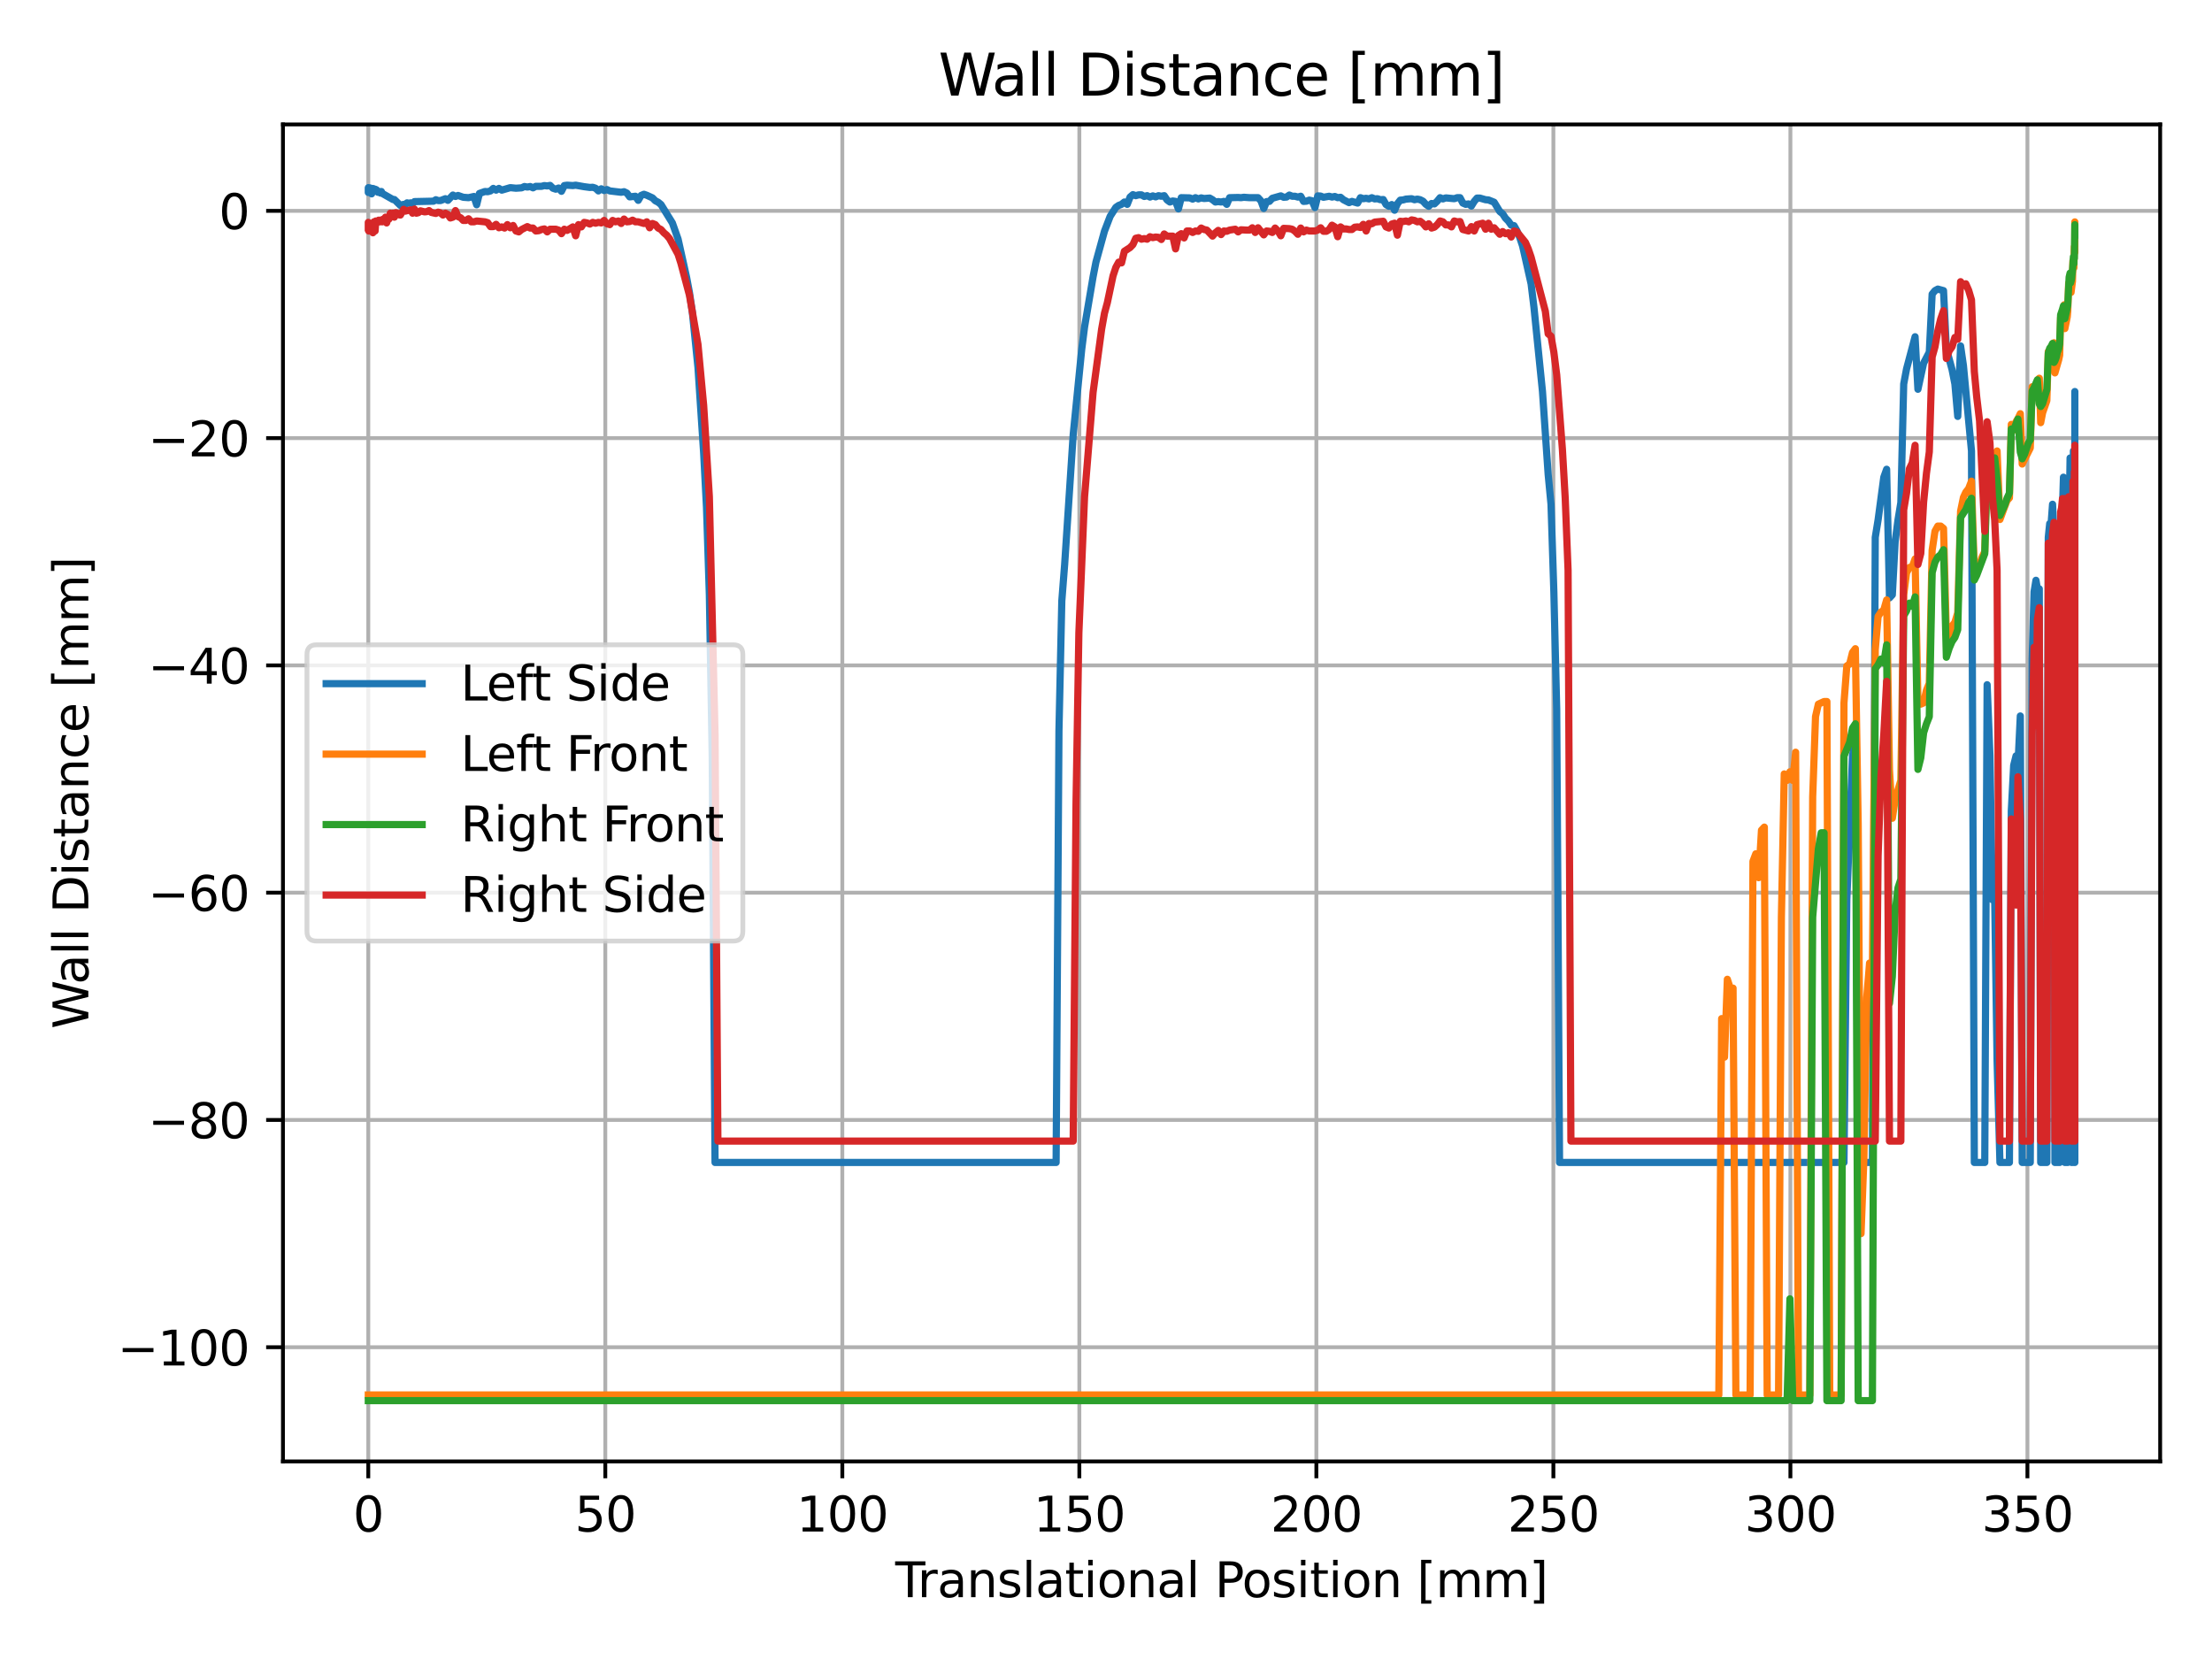<?xml version="1.0" encoding="utf-8" standalone="no"?>
<!DOCTYPE svg PUBLIC "-//W3C//DTD SVG 1.1//EN"
  "http://www.w3.org/Graphics/SVG/1.1/DTD/svg11.dtd">
<svg xmlns:xlink="http://www.w3.org/1999/xlink" width="460.8pt" height="345.6pt" viewBox="0 0 460.8 345.6" xmlns="http://www.w3.org/2000/svg" version="1.1">
 <defs>
  <style type="text/css">*{stroke-linejoin: round; stroke-linecap: butt}</style>
 </defs>
 <g id="figure_1">
  <g id="patch_1">
   <path d="M 0 345.6 
L 460.8 345.6 
L 460.8 0 
L 0 0 
z
" style="fill: #ffffff"/>
  </g>
  <g id="axes_1">
   <g id="patch_2">
    <path d="M 58.945 304.444 
L 450 304.444 
L 450 25.918 
L 58.945 25.918 
z
" style="fill: #ffffff"/>
   </g>
   <g id="matplotlib.axis_1">
    <g id="xtick_1">
     <g id="line2d_1">
      <path d="M 76.721 304.444 
L 76.721 25.918 
" clip-path="url(#p4ca99e7919)" style="fill: none; stroke: #b0b0b0; stroke-width: 0.8; stroke-linecap: square"/>
     </g>
     <g id="line2d_2">
      <defs>
       <path id="m33b0795560" d="M 0 0 
L 0 3.5 
" style="stroke: #000000; stroke-width: 0.8"/>
      </defs>
      <g>
       <use xlink:href="#m33b0795560" x="76.721" y="304.444" style="stroke: #000000; stroke-width: 0.8"/>
      </g>
     </g>
     <g id="text_1">
      <!-- 0 -->
      <g transform="translate(73.539 319.042)scale(0.1 -0.1)">
       <defs>
        <path id="DejaVuSans-30" d="M 2034 4250 
Q 1547 4250 1301 3770 
Q 1056 3291 1056 2328 
Q 1056 1369 1301 889 
Q 1547 409 2034 409 
Q 2525 409 2770 889 
Q 3016 1369 3016 2328 
Q 3016 3291 2770 3770 
Q 2525 4250 2034 4250 
z
M 2034 4750 
Q 2819 4750 3233 4129 
Q 3647 3509 3647 2328 
Q 3647 1150 3233 529 
Q 2819 -91 2034 -91 
Q 1250 -91 836 529 
Q 422 1150 422 2328 
Q 422 3509 836 4129 
Q 1250 4750 2034 4750 
z
" transform="scale(0.016)"/>
       </defs>
       <use xlink:href="#DejaVuSans-30"/>
      </g>
     </g>
    </g>
    <g id="xtick_2">
     <g id="line2d_3">
      <path d="M 126.096 304.444 
L 126.096 25.918 
" clip-path="url(#p4ca99e7919)" style="fill: none; stroke: #b0b0b0; stroke-width: 0.8; stroke-linecap: square"/>
     </g>
     <g id="line2d_4">
      <g>
       <use xlink:href="#m33b0795560" x="126.096" y="304.444" style="stroke: #000000; stroke-width: 0.8"/>
      </g>
     </g>
     <g id="text_2">
      <!-- 50 -->
      <g transform="translate(119.734 319.042)scale(0.1 -0.1)">
       <defs>
        <path id="DejaVuSans-35" d="M 691 4666 
L 3169 4666 
L 3169 4134 
L 1269 4134 
L 1269 2991 
Q 1406 3038 1543 3061 
Q 1681 3084 1819 3084 
Q 2600 3084 3056 2656 
Q 3513 2228 3513 1497 
Q 3513 744 3044 326 
Q 2575 -91 1722 -91 
Q 1428 -91 1123 -41 
Q 819 9 494 109 
L 494 744 
Q 775 591 1075 516 
Q 1375 441 1709 441 
Q 2250 441 2565 725 
Q 2881 1009 2881 1497 
Q 2881 1984 2565 2268 
Q 2250 2553 1709 2553 
Q 1456 2553 1204 2497 
Q 953 2441 691 2322 
L 691 4666 
z
" transform="scale(0.016)"/>
       </defs>
       <use xlink:href="#DejaVuSans-35"/>
       <use xlink:href="#DejaVuSans-30" x="63.623"/>
      </g>
     </g>
    </g>
    <g id="xtick_3">
     <g id="line2d_5">
      <path d="M 175.472 304.444 
L 175.472 25.918 
" clip-path="url(#p4ca99e7919)" style="fill: none; stroke: #b0b0b0; stroke-width: 0.8; stroke-linecap: square"/>
     </g>
     <g id="line2d_6">
      <g>
       <use xlink:href="#m33b0795560" x="175.472" y="304.444" style="stroke: #000000; stroke-width: 0.8"/>
      </g>
     </g>
     <g id="text_3">
      <!-- 100 -->
      <g transform="translate(165.928 319.042)scale(0.1 -0.1)">
       <defs>
        <path id="DejaVuSans-31" d="M 794 531 
L 1825 531 
L 1825 4091 
L 703 3866 
L 703 4441 
L 1819 4666 
L 2450 4666 
L 2450 531 
L 3481 531 
L 3481 0 
L 794 0 
L 794 531 
z
" transform="scale(0.016)"/>
       </defs>
       <use xlink:href="#DejaVuSans-31"/>
       <use xlink:href="#DejaVuSans-30" x="63.623"/>
       <use xlink:href="#DejaVuSans-30" x="127.246"/>
      </g>
     </g>
    </g>
    <g id="xtick_4">
     <g id="line2d_7">
      <path d="M 224.847 304.444 
L 224.847 25.918 
" clip-path="url(#p4ca99e7919)" style="fill: none; stroke: #b0b0b0; stroke-width: 0.8; stroke-linecap: square"/>
     </g>
     <g id="line2d_8">
      <g>
       <use xlink:href="#m33b0795560" x="224.847" y="304.444" style="stroke: #000000; stroke-width: 0.8"/>
      </g>
     </g>
     <g id="text_4">
      <!-- 150 -->
      <g transform="translate(215.304 319.042)scale(0.1 -0.1)">
       <use xlink:href="#DejaVuSans-31"/>
       <use xlink:href="#DejaVuSans-35" x="63.623"/>
       <use xlink:href="#DejaVuSans-30" x="127.246"/>
      </g>
     </g>
    </g>
    <g id="xtick_5">
     <g id="line2d_9">
      <path d="M 274.223 304.444 
L 274.223 25.918 
" clip-path="url(#p4ca99e7919)" style="fill: none; stroke: #b0b0b0; stroke-width: 0.8; stroke-linecap: square"/>
     </g>
     <g id="line2d_10">
      <g>
       <use xlink:href="#m33b0795560" x="274.223" y="304.444" style="stroke: #000000; stroke-width: 0.8"/>
      </g>
     </g>
     <g id="text_5">
      <!-- 200 -->
      <g transform="translate(264.679 319.042)scale(0.1 -0.1)">
       <defs>
        <path id="DejaVuSans-32" d="M 1228 531 
L 3431 531 
L 3431 0 
L 469 0 
L 469 531 
Q 828 903 1448 1529 
Q 2069 2156 2228 2338 
Q 2531 2678 2651 2914 
Q 2772 3150 2772 3378 
Q 2772 3750 2511 3984 
Q 2250 4219 1831 4219 
Q 1534 4219 1204 4116 
Q 875 4013 500 3803 
L 500 4441 
Q 881 4594 1212 4672 
Q 1544 4750 1819 4750 
Q 2544 4750 2975 4387 
Q 3406 4025 3406 3419 
Q 3406 3131 3298 2873 
Q 3191 2616 2906 2266 
Q 2828 2175 2409 1742 
Q 1991 1309 1228 531 
z
" transform="scale(0.016)"/>
       </defs>
       <use xlink:href="#DejaVuSans-32"/>
       <use xlink:href="#DejaVuSans-30" x="63.623"/>
       <use xlink:href="#DejaVuSans-30" x="127.246"/>
      </g>
     </g>
    </g>
    <g id="xtick_6">
     <g id="line2d_11">
      <path d="M 323.598 304.444 
L 323.598 25.918 
" clip-path="url(#p4ca99e7919)" style="fill: none; stroke: #b0b0b0; stroke-width: 0.8; stroke-linecap: square"/>
     </g>
     <g id="line2d_12">
      <g>
       <use xlink:href="#m33b0795560" x="323.598" y="304.444" style="stroke: #000000; stroke-width: 0.8"/>
      </g>
     </g>
     <g id="text_6">
      <!-- 250 -->
      <g transform="translate(314.055 319.042)scale(0.1 -0.1)">
       <use xlink:href="#DejaVuSans-32"/>
       <use xlink:href="#DejaVuSans-35" x="63.623"/>
       <use xlink:href="#DejaVuSans-30" x="127.246"/>
      </g>
     </g>
    </g>
    <g id="xtick_7">
     <g id="line2d_13">
      <path d="M 372.974 304.444 
L 372.974 25.918 
" clip-path="url(#p4ca99e7919)" style="fill: none; stroke: #b0b0b0; stroke-width: 0.8; stroke-linecap: square"/>
     </g>
     <g id="line2d_14">
      <g>
       <use xlink:href="#m33b0795560" x="372.974" y="304.444" style="stroke: #000000; stroke-width: 0.8"/>
      </g>
     </g>
     <g id="text_7">
      <!-- 300 -->
      <g transform="translate(363.43 319.042)scale(0.1 -0.1)">
       <defs>
        <path id="DejaVuSans-33" d="M 2597 2516 
Q 3050 2419 3304 2112 
Q 3559 1806 3559 1356 
Q 3559 666 3084 287 
Q 2609 -91 1734 -91 
Q 1441 -91 1130 -33 
Q 819 25 488 141 
L 488 750 
Q 750 597 1062 519 
Q 1375 441 1716 441 
Q 2309 441 2620 675 
Q 2931 909 2931 1356 
Q 2931 1769 2642 2001 
Q 2353 2234 1838 2234 
L 1294 2234 
L 1294 2753 
L 1863 2753 
Q 2328 2753 2575 2939 
Q 2822 3125 2822 3475 
Q 2822 3834 2567 4026 
Q 2313 4219 1838 4219 
Q 1578 4219 1281 4162 
Q 984 4106 628 3988 
L 628 4550 
Q 988 4650 1302 4700 
Q 1616 4750 1894 4750 
Q 2613 4750 3031 4423 
Q 3450 4097 3450 3541 
Q 3450 3153 3228 2886 
Q 3006 2619 2597 2516 
z
" transform="scale(0.016)"/>
       </defs>
       <use xlink:href="#DejaVuSans-33"/>
       <use xlink:href="#DejaVuSans-30" x="63.623"/>
       <use xlink:href="#DejaVuSans-30" x="127.246"/>
      </g>
     </g>
    </g>
    <g id="xtick_8">
     <g id="line2d_15">
      <path d="M 422.35 304.444 
L 422.35 25.918 
" clip-path="url(#p4ca99e7919)" style="fill: none; stroke: #b0b0b0; stroke-width: 0.8; stroke-linecap: square"/>
     </g>
     <g id="line2d_16">
      <g>
       <use xlink:href="#m33b0795560" x="422.35" y="304.444" style="stroke: #000000; stroke-width: 0.8"/>
      </g>
     </g>
     <g id="text_8">
      <!-- 350 -->
      <g transform="translate(412.806 319.042)scale(0.1 -0.1)">
       <use xlink:href="#DejaVuSans-33"/>
       <use xlink:href="#DejaVuSans-35" x="63.623"/>
       <use xlink:href="#DejaVuSans-30" x="127.246"/>
      </g>
     </g>
    </g>
    <g id="text_9">
     <!-- Translational Position [mm] -->
     <g transform="translate(186.495 332.72)scale(0.1 -0.1)">
      <defs>
       <path id="DejaVuSans-54" d="M -19 4666 
L 3928 4666 
L 3928 4134 
L 2272 4134 
L 2272 0 
L 1638 0 
L 1638 4134 
L -19 4134 
L -19 4666 
z
" transform="scale(0.016)"/>
       <path id="DejaVuSans-72" d="M 2631 2963 
Q 2534 3019 2420 3045 
Q 2306 3072 2169 3072 
Q 1681 3072 1420 2755 
Q 1159 2438 1159 1844 
L 1159 0 
L 581 0 
L 581 3500 
L 1159 3500 
L 1159 2956 
Q 1341 3275 1631 3429 
Q 1922 3584 2338 3584 
Q 2397 3584 2469 3576 
Q 2541 3569 2628 3553 
L 2631 2963 
z
" transform="scale(0.016)"/>
       <path id="DejaVuSans-61" d="M 2194 1759 
Q 1497 1759 1228 1600 
Q 959 1441 959 1056 
Q 959 750 1161 570 
Q 1363 391 1709 391 
Q 2188 391 2477 730 
Q 2766 1069 2766 1631 
L 2766 1759 
L 2194 1759 
z
M 3341 1997 
L 3341 0 
L 2766 0 
L 2766 531 
Q 2569 213 2275 61 
Q 1981 -91 1556 -91 
Q 1019 -91 701 211 
Q 384 513 384 1019 
Q 384 1609 779 1909 
Q 1175 2209 1959 2209 
L 2766 2209 
L 2766 2266 
Q 2766 2663 2505 2880 
Q 2244 3097 1772 3097 
Q 1472 3097 1187 3025 
Q 903 2953 641 2809 
L 641 3341 
Q 956 3463 1253 3523 
Q 1550 3584 1831 3584 
Q 2591 3584 2966 3190 
Q 3341 2797 3341 1997 
z
" transform="scale(0.016)"/>
       <path id="DejaVuSans-6e" d="M 3513 2113 
L 3513 0 
L 2938 0 
L 2938 2094 
Q 2938 2591 2744 2837 
Q 2550 3084 2163 3084 
Q 1697 3084 1428 2787 
Q 1159 2491 1159 1978 
L 1159 0 
L 581 0 
L 581 3500 
L 1159 3500 
L 1159 2956 
Q 1366 3272 1645 3428 
Q 1925 3584 2291 3584 
Q 2894 3584 3203 3211 
Q 3513 2838 3513 2113 
z
" transform="scale(0.016)"/>
       <path id="DejaVuSans-73" d="M 2834 3397 
L 2834 2853 
Q 2591 2978 2328 3040 
Q 2066 3103 1784 3103 
Q 1356 3103 1142 2972 
Q 928 2841 928 2578 
Q 928 2378 1081 2264 
Q 1234 2150 1697 2047 
L 1894 2003 
Q 2506 1872 2764 1633 
Q 3022 1394 3022 966 
Q 3022 478 2636 193 
Q 2250 -91 1575 -91 
Q 1294 -91 989 -36 
Q 684 19 347 128 
L 347 722 
Q 666 556 975 473 
Q 1284 391 1588 391 
Q 1994 391 2212 530 
Q 2431 669 2431 922 
Q 2431 1156 2273 1281 
Q 2116 1406 1581 1522 
L 1381 1569 
Q 847 1681 609 1914 
Q 372 2147 372 2553 
Q 372 3047 722 3315 
Q 1072 3584 1716 3584 
Q 2034 3584 2315 3537 
Q 2597 3491 2834 3397 
z
" transform="scale(0.016)"/>
       <path id="DejaVuSans-6c" d="M 603 4863 
L 1178 4863 
L 1178 0 
L 603 0 
L 603 4863 
z
" transform="scale(0.016)"/>
       <path id="DejaVuSans-74" d="M 1172 4494 
L 1172 3500 
L 2356 3500 
L 2356 3053 
L 1172 3053 
L 1172 1153 
Q 1172 725 1289 603 
Q 1406 481 1766 481 
L 2356 481 
L 2356 0 
L 1766 0 
Q 1100 0 847 248 
Q 594 497 594 1153 
L 594 3053 
L 172 3053 
L 172 3500 
L 594 3500 
L 594 4494 
L 1172 4494 
z
" transform="scale(0.016)"/>
       <path id="DejaVuSans-69" d="M 603 3500 
L 1178 3500 
L 1178 0 
L 603 0 
L 603 3500 
z
M 603 4863 
L 1178 4863 
L 1178 4134 
L 603 4134 
L 603 4863 
z
" transform="scale(0.016)"/>
       <path id="DejaVuSans-6f" d="M 1959 3097 
Q 1497 3097 1228 2736 
Q 959 2375 959 1747 
Q 959 1119 1226 758 
Q 1494 397 1959 397 
Q 2419 397 2687 759 
Q 2956 1122 2956 1747 
Q 2956 2369 2687 2733 
Q 2419 3097 1959 3097 
z
M 1959 3584 
Q 2709 3584 3137 3096 
Q 3566 2609 3566 1747 
Q 3566 888 3137 398 
Q 2709 -91 1959 -91 
Q 1206 -91 779 398 
Q 353 888 353 1747 
Q 353 2609 779 3096 
Q 1206 3584 1959 3584 
z
" transform="scale(0.016)"/>
       <path id="DejaVuSans-20" transform="scale(0.016)"/>
       <path id="DejaVuSans-50" d="M 1259 4147 
L 1259 2394 
L 2053 2394 
Q 2494 2394 2734 2622 
Q 2975 2850 2975 3272 
Q 2975 3691 2734 3919 
Q 2494 4147 2053 4147 
L 1259 4147 
z
M 628 4666 
L 2053 4666 
Q 2838 4666 3239 4311 
Q 3641 3956 3641 3272 
Q 3641 2581 3239 2228 
Q 2838 1875 2053 1875 
L 1259 1875 
L 1259 0 
L 628 0 
L 628 4666 
z
" transform="scale(0.016)"/>
       <path id="DejaVuSans-5b" d="M 550 4863 
L 1875 4863 
L 1875 4416 
L 1125 4416 
L 1125 -397 
L 1875 -397 
L 1875 -844 
L 550 -844 
L 550 4863 
z
" transform="scale(0.016)"/>
       <path id="DejaVuSans-6d" d="M 3328 2828 
Q 3544 3216 3844 3400 
Q 4144 3584 4550 3584 
Q 5097 3584 5394 3201 
Q 5691 2819 5691 2113 
L 5691 0 
L 5113 0 
L 5113 2094 
Q 5113 2597 4934 2840 
Q 4756 3084 4391 3084 
Q 3944 3084 3684 2787 
Q 3425 2491 3425 1978 
L 3425 0 
L 2847 0 
L 2847 2094 
Q 2847 2600 2669 2842 
Q 2491 3084 2119 3084 
Q 1678 3084 1418 2786 
Q 1159 2488 1159 1978 
L 1159 0 
L 581 0 
L 581 3500 
L 1159 3500 
L 1159 2956 
Q 1356 3278 1631 3431 
Q 1906 3584 2284 3584 
Q 2666 3584 2933 3390 
Q 3200 3197 3328 2828 
z
" transform="scale(0.016)"/>
       <path id="DejaVuSans-5d" d="M 1947 4863 
L 1947 -844 
L 622 -844 
L 622 -397 
L 1369 -397 
L 1369 4416 
L 622 4416 
L 622 4863 
L 1947 4863 
z
" transform="scale(0.016)"/>
      </defs>
      <use xlink:href="#DejaVuSans-54"/>
      <use xlink:href="#DejaVuSans-72" x="46.334"/>
      <use xlink:href="#DejaVuSans-61" x="87.447"/>
      <use xlink:href="#DejaVuSans-6e" x="148.727"/>
      <use xlink:href="#DejaVuSans-73" x="212.105"/>
      <use xlink:href="#DejaVuSans-6c" x="264.205"/>
      <use xlink:href="#DejaVuSans-61" x="291.988"/>
      <use xlink:href="#DejaVuSans-74" x="353.268"/>
      <use xlink:href="#DejaVuSans-69" x="392.477"/>
      <use xlink:href="#DejaVuSans-6f" x="420.26"/>
      <use xlink:href="#DejaVuSans-6e" x="481.441"/>
      <use xlink:href="#DejaVuSans-61" x="544.82"/>
      <use xlink:href="#DejaVuSans-6c" x="606.1"/>
      <use xlink:href="#DejaVuSans-20" x="633.883"/>
      <use xlink:href="#DejaVuSans-50" x="665.67"/>
      <use xlink:href="#DejaVuSans-6f" x="722.348"/>
      <use xlink:href="#DejaVuSans-73" x="783.529"/>
      <use xlink:href="#DejaVuSans-69" x="835.629"/>
      <use xlink:href="#DejaVuSans-74" x="863.412"/>
      <use xlink:href="#DejaVuSans-69" x="902.621"/>
      <use xlink:href="#DejaVuSans-6f" x="930.404"/>
      <use xlink:href="#DejaVuSans-6e" x="991.586"/>
      <use xlink:href="#DejaVuSans-20" x="1054.965"/>
      <use xlink:href="#DejaVuSans-5b" x="1086.752"/>
      <use xlink:href="#DejaVuSans-6d" x="1125.766"/>
      <use xlink:href="#DejaVuSans-6d" x="1223.178"/>
      <use xlink:href="#DejaVuSans-5d" x="1320.59"/>
     </g>
    </g>
   </g>
   <g id="matplotlib.axis_2">
    <g id="ytick_1">
     <g id="line2d_17">
      <path d="M 58.945 280.657 
L 450 280.657 
" clip-path="url(#p4ca99e7919)" style="fill: none; stroke: #b0b0b0; stroke-width: 0.8; stroke-linecap: square"/>
     </g>
     <g id="line2d_18">
      <defs>
       <path id="m4966fc7c78" d="M 0 0 
L -3.5 0 
" style="stroke: #000000; stroke-width: 0.8"/>
      </defs>
      <g>
       <use xlink:href="#m4966fc7c78" x="58.945" y="280.657" style="stroke: #000000; stroke-width: 0.8"/>
      </g>
     </g>
     <g id="text_10">
      <!-- −100 -->
      <g transform="translate(24.478 284.456)scale(0.1 -0.1)">
       <defs>
        <path id="DejaVuSans-2212" d="M 678 2272 
L 4684 2272 
L 4684 1741 
L 678 1741 
L 678 2272 
z
" transform="scale(0.016)"/>
       </defs>
       <use xlink:href="#DejaVuSans-2212"/>
       <use xlink:href="#DejaVuSans-31" x="83.789"/>
       <use xlink:href="#DejaVuSans-30" x="147.412"/>
       <use xlink:href="#DejaVuSans-30" x="211.035"/>
      </g>
     </g>
    </g>
    <g id="ytick_2">
     <g id="line2d_19">
      <path d="M 58.945 233.31 
L 450 233.31 
" clip-path="url(#p4ca99e7919)" style="fill: none; stroke: #b0b0b0; stroke-width: 0.8; stroke-linecap: square"/>
     </g>
     <g id="line2d_20">
      <g>
       <use xlink:href="#m4966fc7c78" x="58.945" y="233.31" style="stroke: #000000; stroke-width: 0.8"/>
      </g>
     </g>
     <g id="text_11">
      <!-- −80 -->
      <g transform="translate(30.841 237.109)scale(0.1 -0.1)">
       <defs>
        <path id="DejaVuSans-38" d="M 2034 2216 
Q 1584 2216 1326 1975 
Q 1069 1734 1069 1313 
Q 1069 891 1326 650 
Q 1584 409 2034 409 
Q 2484 409 2743 651 
Q 3003 894 3003 1313 
Q 3003 1734 2745 1975 
Q 2488 2216 2034 2216 
z
M 1403 2484 
Q 997 2584 770 2862 
Q 544 3141 544 3541 
Q 544 4100 942 4425 
Q 1341 4750 2034 4750 
Q 2731 4750 3128 4425 
Q 3525 4100 3525 3541 
Q 3525 3141 3298 2862 
Q 3072 2584 2669 2484 
Q 3125 2378 3379 2068 
Q 3634 1759 3634 1313 
Q 3634 634 3220 271 
Q 2806 -91 2034 -91 
Q 1263 -91 848 271 
Q 434 634 434 1313 
Q 434 1759 690 2068 
Q 947 2378 1403 2484 
z
M 1172 3481 
Q 1172 3119 1398 2916 
Q 1625 2713 2034 2713 
Q 2441 2713 2670 2916 
Q 2900 3119 2900 3481 
Q 2900 3844 2670 4047 
Q 2441 4250 2034 4250 
Q 1625 4250 1398 4047 
Q 1172 3844 1172 3481 
z
" transform="scale(0.016)"/>
       </defs>
       <use xlink:href="#DejaVuSans-2212"/>
       <use xlink:href="#DejaVuSans-38" x="83.789"/>
       <use xlink:href="#DejaVuSans-30" x="147.412"/>
      </g>
     </g>
    </g>
    <g id="ytick_3">
     <g id="line2d_21">
      <path d="M 58.945 185.963 
L 450 185.963 
" clip-path="url(#p4ca99e7919)" style="fill: none; stroke: #b0b0b0; stroke-width: 0.8; stroke-linecap: square"/>
     </g>
     <g id="line2d_22">
      <g>
       <use xlink:href="#m4966fc7c78" x="58.945" y="185.963" style="stroke: #000000; stroke-width: 0.8"/>
      </g>
     </g>
     <g id="text_12">
      <!-- −60 -->
      <g transform="translate(30.841 189.762)scale(0.1 -0.1)">
       <defs>
        <path id="DejaVuSans-36" d="M 2113 2584 
Q 1688 2584 1439 2293 
Q 1191 2003 1191 1497 
Q 1191 994 1439 701 
Q 1688 409 2113 409 
Q 2538 409 2786 701 
Q 3034 994 3034 1497 
Q 3034 2003 2786 2293 
Q 2538 2584 2113 2584 
z
M 3366 4563 
L 3366 3988 
Q 3128 4100 2886 4159 
Q 2644 4219 2406 4219 
Q 1781 4219 1451 3797 
Q 1122 3375 1075 2522 
Q 1259 2794 1537 2939 
Q 1816 3084 2150 3084 
Q 2853 3084 3261 2657 
Q 3669 2231 3669 1497 
Q 3669 778 3244 343 
Q 2819 -91 2113 -91 
Q 1303 -91 875 529 
Q 447 1150 447 2328 
Q 447 3434 972 4092 
Q 1497 4750 2381 4750 
Q 2619 4750 2861 4703 
Q 3103 4656 3366 4563 
z
" transform="scale(0.016)"/>
       </defs>
       <use xlink:href="#DejaVuSans-2212"/>
       <use xlink:href="#DejaVuSans-36" x="83.789"/>
       <use xlink:href="#DejaVuSans-30" x="147.412"/>
      </g>
     </g>
    </g>
    <g id="ytick_4">
     <g id="line2d_23">
      <path d="M 58.945 138.616 
L 450 138.616 
" clip-path="url(#p4ca99e7919)" style="fill: none; stroke: #b0b0b0; stroke-width: 0.8; stroke-linecap: square"/>
     </g>
     <g id="line2d_24">
      <g>
       <use xlink:href="#m4966fc7c78" x="58.945" y="138.616" style="stroke: #000000; stroke-width: 0.8"/>
      </g>
     </g>
     <g id="text_13">
      <!-- −40 -->
      <g transform="translate(30.841 142.415)scale(0.1 -0.1)">
       <defs>
        <path id="DejaVuSans-34" d="M 2419 4116 
L 825 1625 
L 2419 1625 
L 2419 4116 
z
M 2253 4666 
L 3047 4666 
L 3047 1625 
L 3713 1625 
L 3713 1100 
L 3047 1100 
L 3047 0 
L 2419 0 
L 2419 1100 
L 313 1100 
L 313 1709 
L 2253 4666 
z
" transform="scale(0.016)"/>
       </defs>
       <use xlink:href="#DejaVuSans-2212"/>
       <use xlink:href="#DejaVuSans-34" x="83.789"/>
       <use xlink:href="#DejaVuSans-30" x="147.412"/>
      </g>
     </g>
    </g>
    <g id="ytick_5">
     <g id="line2d_25">
      <path d="M 58.945 91.269 
L 450 91.269 
" clip-path="url(#p4ca99e7919)" style="fill: none; stroke: #b0b0b0; stroke-width: 0.8; stroke-linecap: square"/>
     </g>
     <g id="line2d_26">
      <g>
       <use xlink:href="#m4966fc7c78" x="58.945" y="91.269" style="stroke: #000000; stroke-width: 0.8"/>
      </g>
     </g>
     <g id="text_14">
      <!-- −20 -->
      <g transform="translate(30.841 95.068)scale(0.1 -0.1)">
       <use xlink:href="#DejaVuSans-2212"/>
       <use xlink:href="#DejaVuSans-32" x="83.789"/>
       <use xlink:href="#DejaVuSans-30" x="147.412"/>
      </g>
     </g>
    </g>
    <g id="ytick_6">
     <g id="line2d_27">
      <path d="M 58.945 43.921 
L 450 43.921 
" clip-path="url(#p4ca99e7919)" style="fill: none; stroke: #b0b0b0; stroke-width: 0.8; stroke-linecap: square"/>
     </g>
     <g id="line2d_28">
      <g>
       <use xlink:href="#m4966fc7c78" x="58.945" y="43.921" style="stroke: #000000; stroke-width: 0.8"/>
      </g>
     </g>
     <g id="text_15">
      <!-- 0 -->
      <g transform="translate(45.583 47.721)scale(0.1 -0.1)">
       <use xlink:href="#DejaVuSans-30"/>
      </g>
     </g>
    </g>
    <g id="text_16">
     <!-- Wall Distance [mm] -->
     <g transform="translate(18.398 214.331)rotate(-90)scale(0.1 -0.1)">
      <defs>
       <path id="DejaVuSans-57" d="M 213 4666 
L 850 4666 
L 1831 722 
L 2809 4666 
L 3519 4666 
L 4500 722 
L 5478 4666 
L 6119 4666 
L 4947 0 
L 4153 0 
L 3169 4050 
L 2175 0 
L 1381 0 
L 213 4666 
z
" transform="scale(0.016)"/>
       <path id="DejaVuSans-44" d="M 1259 4147 
L 1259 519 
L 2022 519 
Q 2988 519 3436 956 
Q 3884 1394 3884 2338 
Q 3884 3275 3436 3711 
Q 2988 4147 2022 4147 
L 1259 4147 
z
M 628 4666 
L 1925 4666 
Q 3281 4666 3915 4102 
Q 4550 3538 4550 2338 
Q 4550 1131 3912 565 
Q 3275 0 1925 0 
L 628 0 
L 628 4666 
z
" transform="scale(0.016)"/>
       <path id="DejaVuSans-63" d="M 3122 3366 
L 3122 2828 
Q 2878 2963 2633 3030 
Q 2388 3097 2138 3097 
Q 1578 3097 1268 2742 
Q 959 2388 959 1747 
Q 959 1106 1268 751 
Q 1578 397 2138 397 
Q 2388 397 2633 464 
Q 2878 531 3122 666 
L 3122 134 
Q 2881 22 2623 -34 
Q 2366 -91 2075 -91 
Q 1284 -91 818 406 
Q 353 903 353 1747 
Q 353 2603 823 3093 
Q 1294 3584 2113 3584 
Q 2378 3584 2631 3529 
Q 2884 3475 3122 3366 
z
" transform="scale(0.016)"/>
       <path id="DejaVuSans-65" d="M 3597 1894 
L 3597 1613 
L 953 1613 
Q 991 1019 1311 708 
Q 1631 397 2203 397 
Q 2534 397 2845 478 
Q 3156 559 3463 722 
L 3463 178 
Q 3153 47 2828 -22 
Q 2503 -91 2169 -91 
Q 1331 -91 842 396 
Q 353 884 353 1716 
Q 353 2575 817 3079 
Q 1281 3584 2069 3584 
Q 2775 3584 3186 3129 
Q 3597 2675 3597 1894 
z
M 3022 2063 
Q 3016 2534 2758 2815 
Q 2500 3097 2075 3097 
Q 1594 3097 1305 2825 
Q 1016 2553 972 2059 
L 3022 2063 
z
" transform="scale(0.016)"/>
      </defs>
      <use xlink:href="#DejaVuSans-57"/>
      <use xlink:href="#DejaVuSans-61" x="92.502"/>
      <use xlink:href="#DejaVuSans-6c" x="153.781"/>
      <use xlink:href="#DejaVuSans-6c" x="181.564"/>
      <use xlink:href="#DejaVuSans-20" x="209.348"/>
      <use xlink:href="#DejaVuSans-44" x="241.135"/>
      <use xlink:href="#DejaVuSans-69" x="318.137"/>
      <use xlink:href="#DejaVuSans-73" x="345.92"/>
      <use xlink:href="#DejaVuSans-74" x="398.02"/>
      <use xlink:href="#DejaVuSans-61" x="437.229"/>
      <use xlink:href="#DejaVuSans-6e" x="498.508"/>
      <use xlink:href="#DejaVuSans-63" x="561.887"/>
      <use xlink:href="#DejaVuSans-65" x="616.867"/>
      <use xlink:href="#DejaVuSans-20" x="678.391"/>
      <use xlink:href="#DejaVuSans-5b" x="710.178"/>
      <use xlink:href="#DejaVuSans-6d" x="749.191"/>
      <use xlink:href="#DejaVuSans-6d" x="846.604"/>
      <use xlink:href="#DejaVuSans-5d" x="944.016"/>
     </g>
    </g>
   </g>
   <g id="line2d_29">
    <path d="M 76.721 39.208 
L 76.721 39.13 
L 76.722 40.096 
L 76.741 39.09 
L 76.829 39.208 
L 77.037 39.13 
L 77.201 40.219 
L 77.267 39.812 
L 77.415 40.385 
L 77.588 39.248 
L 77.787 39.289 
L 77.898 39.447 
L 78.14 39.409 
L 78.414 39.528 
L 78.721 40.056 
L 78.888 39.852 
L 79.248 40.219 
L 79.441 39.892 
L 79.644 40.302 
L 81.863 41.564 
L 82.154 41.564 
L 83.407 42.792 
L 84.087 42.569 
L 84.441 42.569 
L 84.802 42.26 
L 85.174 42.348 
L 85.554 42.26 
L 85.943 42.436 
L 86.34 41.997 
L 90.309 41.91 
L 90.793 41.607 
L 91.276 41.78 
L 91.77 41.78 
L 92.787 41.393 
L 93.301 41.737 
L 94.348 40.633 
L 94.881 40.927 
L 95.414 40.716 
L 96.5 41.095 
L 97.606 41.18 
L 98.732 40.927 
L 99.295 42.658 
L 99.868 40.302 
L 101.023 39.892 
L 101.596 39.933 
L 102.179 39.772 
L 102.761 39.248 
L 103.344 39.608 
L 103.936 39.248 
L 104.529 39.608 
L 106.297 39.09 
L 107.482 39.208 
L 108.667 39.13 
L 109.259 38.853 
L 109.852 38.971 
L 110.444 38.853 
L 111.037 39.13 
L 111.629 38.813 
L 112.814 38.813 
L 113.407 38.657 
L 113.999 38.735 
L 114.592 38.619 
L 115.184 39.208 
L 115.777 39.409 
L 116.369 39.168 
L 116.962 39.852 
L 117.554 38.657 
L 118.147 38.578 
L 119.332 38.657 
L 119.924 38.578 
L 121.702 38.893 
L 122.887 39.049 
L 123.479 39.012 
L 124.072 39.208 
L 124.664 39.772 
L 125.257 39.329 
L 125.849 39.689 
L 126.442 39.487 
L 127.034 39.772 
L 129.404 40.056 
L 129.997 39.933 
L 130.589 40.219 
L 131.182 41.012 
L 132.367 40.884 
L 132.959 41.737 
L 133.552 40.716 
L 134.144 40.468 
L 134.737 40.676 
L 135.922 41.223 
L 136.514 41.823 
L 137.107 42.128 
L 137.699 42.613 
L 140.069 46.445 
L 141.254 49.8 
L 143.032 57.792 
L 143.624 60.945 
L 144.217 64.92 
L 145.402 76.567 
L 146.587 94.417 
L 147.179 105.733 
L 147.772 123.914 
L 148.365 157.46 
L 148.957 242.164 
L 220.008 242.164 
L 220.601 152.204 
L 221.194 125.193 
L 221.786 117.594 
L 223.564 90.558 
L 225.341 72.78 
L 225.934 68.116 
L 227.711 57.645 
L 228.304 54.601 
L 230.081 48.157 
L 231.266 45.066 
L 232.451 43.197 
L 233.044 42.792 
L 233.636 42.569 
L 234.229 42.084 
L 234.821 42.569 
L 235.414 41.052 
L 236.006 40.55 
L 236.599 40.759 
L 237.191 40.593 
L 237.784 40.593 
L 238.376 40.927 
L 238.969 40.759 
L 239.561 41.052 
L 240.154 40.801 
L 240.746 41.012 
L 241.339 40.759 
L 241.931 40.884 
L 242.524 40.759 
L 243.116 41.65 
L 243.709 42.084 
L 244.301 41.867 
L 244.894 41.954 
L 245.486 43.516 
L 246.079 41.18 
L 247.856 41.223 
L 248.449 41.478 
L 249.041 41.18 
L 249.634 41.436 
L 250.226 41.223 
L 250.819 41.351 
L 252.004 41.265 
L 252.596 41.607 
L 253.189 42.084 
L 253.781 41.997 
L 254.374 42.084 
L 254.966 41.954 
L 255.559 42.569 
L 256.151 41.18 
L 257.929 41.137 
L 258.521 41.18 
L 259.114 41.095 
L 260.299 41.18 
L 262.076 41.18 
L 262.669 41.823 
L 263.262 43.424 
L 263.854 41.997 
L 264.447 41.954 
L 265.039 41.308 
L 266.224 40.969 
L 266.817 40.801 
L 267.409 41.095 
L 268.002 41.052 
L 268.594 40.633 
L 269.187 40.884 
L 269.779 40.884 
L 270.372 41.052 
L 270.964 40.884 
L 271.557 41.954 
L 272.149 41.91 
L 272.742 41.694 
L 273.334 41.823 
L 273.927 43.242 
L 274.519 40.801 
L 275.112 40.842 
L 275.704 41.095 
L 276.889 40.884 
L 277.482 41.052 
L 278.074 40.927 
L 278.667 41.18 
L 279.259 41.095 
L 279.852 41.607 
L 281.037 42.216 
L 281.629 41.954 
L 282.814 42.304 
L 283.407 41.18 
L 283.999 41.393 
L 284.592 41.308 
L 285.184 41.436 
L 285.777 41.18 
L 286.369 41.436 
L 286.962 41.393 
L 287.554 41.607 
L 288.147 41.564 
L 288.739 42.613 
L 289.332 42.971 
L 289.924 42.613 
L 290.517 43.792 
L 291.109 42.436 
L 291.702 41.694 
L 292.294 41.65 
L 292.887 41.478 
L 294.072 41.393 
L 294.664 41.607 
L 295.257 41.478 
L 295.849 41.607 
L 296.442 41.91 
L 297.034 42.569 
L 297.627 42.971 
L 298.219 42.392 
L 298.812 42.48 
L 299.404 41.91 
L 299.997 41.18 
L 300.589 41.436 
L 301.182 41.223 
L 302.959 41.393 
L 303.552 41.18 
L 304.145 41.18 
L 304.737 42.304 
L 305.33 42.569 
L 305.922 42.48 
L 306.515 42.926 
L 307.107 41.954 
L 307.7 41.265 
L 308.292 41.265 
L 309.477 41.607 
L 310.07 41.65 
L 311.255 42.128 
L 312.44 44.07 
L 313.032 44.54 
L 313.625 45.454 
L 314.217 46.045 
L 314.81 46.902 
L 315.402 47.006 
L 315.995 48.05 
L 316.587 49.463 
L 317.18 51.239 
L 318.957 59.136 
L 319.55 64.011 
L 321.327 81.562 
L 322.512 98.844 
L 323.105 105.047 
L 323.697 123.275 
L 324.29 147.73 
L 324.882 242.164 
L 384.133 242.164 
L 384.725 187.431 
L 385.91 157.46 
L 386.503 153.861 
L 387.095 242.164 
L 390.058 242.164 
L 390.651 111.936 
L 391.243 108.29 
L 392.428 99.412 
L 393.021 97.755 
L 393.613 124.554 
L 394.206 123.914 
L 394.798 112.812 
L 395.391 108.29 
L 395.983 104.691 
L 396.576 80 
L 397.168 76.851 
L 398.946 70.152 
L 399.538 81.089 
L 400.723 75.644 
L 401.908 73.371 
L 402.501 61.269 
L 403.093 60.543 
L 403.686 60.223 
L 404.871 60.543 
L 405.463 72.638 
L 406.648 76.993 
L 407.241 80 
L 407.833 86.747 
L 408.426 72.069 
L 409.018 76.165 
L 410.697 93.944 
L 411.29 242.164 
L 413.462 242.164 
L 413.956 142.64 
L 414.548 157.46 
L 415.042 187.431 
L 415.536 187.431 
L 416.03 220.976 
L 416.622 242.164 
L 418.597 242.164 
L 418.992 168.918 
L 419.486 159.425 
L 419.98 157.46 
L 420.375 159.425 
L 420.868 149.15 
L 421.263 242.164 
L 422.942 242.164 
L 423.337 137.266 
L 423.732 123.275 
L 424.127 120.884 
L 424.423 122.66 
L 424.818 122.66 
L 425.115 242.164 
L 426.398 242.164 
L 426.695 111.936 
L 426.991 109.071 
L 427.287 109.071 
L 427.583 105.047 
L 427.88 111.509 
L 428.077 242.164 
L 429.065 242.164 
L 429.262 116.078 
L 429.46 106.443 
L 429.657 105.733 
L 429.855 99.412 
L 430.052 109.474 
L 430.151 242.164 
L 430.744 242.164 
L 431.04 102.727 
L 431.139 102.111 
L 431.237 95.411 
L 431.336 106.798 
L 431.534 242.164 
L 431.731 242.164 
L 431.929 93.944 
L 432.027 104.029 
L 432.027 242.164 
L 432.126 95.648 
L 432.225 96.169 
L 432.225 81.562 
L 432.225 242.164 
L 432.225 90.558 
" clip-path="url(#p4ca99e7919)" style="fill: none; stroke: #1f77b4; stroke-width: 1.5; stroke-linecap: square"/>
   </g>
   <g id="line2d_30">
    <path d="M 76.721 290.6 
L 358.063 290.6 
L 358.655 212.193 
L 359.248 220.218 
L 359.84 204.002 
L 360.433 205.849 
L 361.025 205.849 
L 361.618 290.6 
L 364.58 290.6 
L 365.173 179.429 
L 365.765 177.866 
L 366.358 182.838 
L 366.95 172.942 
L 367.543 172.303 
L 368.135 290.6 
L 370.505 290.6 
L 371.098 191.029 
L 371.69 161.224 
L 372.283 162.573 
L 372.875 160.774 
L 373.468 162.573 
L 374.06 156.702 
L 374.653 290.6 
L 377.023 290.6 
L 377.615 166.006 
L 378.208 149.269 
L 378.8 146.688 
L 379.985 146.144 
L 380.578 146.144 
L 381.17 290.6 
L 383.54 290.6 
L 384.133 146.428 
L 384.725 138.734 
L 385.318 138.308 
L 385.91 135.917 
L 386.503 135.136 
L 387.095 171.664 
L 387.688 256.983 
L 388.281 241.383 
L 388.873 207.837 
L 389.466 200.617 
L 390.058 202.25 
L 390.651 135.325 
L 391.243 128.412 
L 391.836 127.513 
L 392.428 127.063 
L 393.021 124.98 
L 393.613 160.348 
L 394.206 170.457 
L 394.798 166.527 
L 395.983 162.573 
L 396.576 123.914 
L 397.168 119.322 
L 397.761 118.209 
L 398.353 118.091 
L 398.946 116.434 
L 399.538 145.883 
L 400.131 146.688 
L 400.723 146.428 
L 401.316 143.8 
L 401.908 142.332 
L 402.501 114.634 
L 403.093 110.657 
L 403.686 109.592 
L 404.278 109.592 
L 404.871 110.089 
L 405.463 132.105 
L 406.056 132.603 
L 406.648 130.425 
L 407.241 129.643 
L 407.833 127.655 
L 408.426 106.491 
L 409.018 103.603 
L 409.512 102.537 
L 410.105 101.78 
L 410.697 100.241 
L 411.29 119.322 
L 411.783 118.754 
L 412.376 117.665 
L 412.87 116.126 
L 413.462 114.918 
L 413.956 96.453 
L 414.548 96.287 
L 415.536 94.583 
L 416.03 93.944 
L 416.622 108.219 
L 417.61 105.544 
L 418.103 104.265 
L 418.597 103.721 
L 418.992 88.404 
L 419.486 89.611 
L 419.98 87.836 
L 420.375 87.22 
L 420.868 86.179 
L 421.263 96.666 
L 422.942 93.328 
L 423.337 80.568 
L 423.732 81.633 
L 424.127 80.071 
L 424.818 78.793 
L 425.115 88.049 
L 425.51 85.989 
L 426.398 83.456 
L 426.695 73.229 
L 426.991 74.153 
L 427.287 73.135 
L 427.583 72.519 
L 427.88 71.406 
L 428.077 77.68 
L 428.867 74.934 
L 429.065 73.987 
L 429.262 66.175 
L 429.46 66.253 
L 430.052 63.476 
L 430.151 68.447 
L 430.645 66.016 
L 430.744 64.918 
L 430.941 59.002 
L 431.04 59.205 
L 431.336 57.333 
L 431.435 60.914 
L 431.731 58.613 
L 431.83 54.34 
L 431.929 54.513 
L 432.027 53.98 
L 432.027 55.791 
L 432.126 51.405 
L 432.126 52.207 
L 432.225 51.528 
L 432.225 46.228 
L 432.225 52.595 
L 432.225 49.054 
" clip-path="url(#p4ca99e7919)" style="fill: none; stroke: #ff7f0e; stroke-width: 1.5; stroke-linecap: square"/>
   </g>
   <g id="line2d_31">
    <path d="M 76.721 291.783 
L 372.283 291.783 
L 372.875 270.572 
L 373.468 291.783 
L 377.023 291.783 
L 377.615 191.076 
L 378.8 176.848 
L 379.393 173.487 
L 379.985 173.487 
L 380.578 291.783 
L 383.54 291.783 
L 384.133 157.507 
L 385.318 154.643 
L 385.91 151.683 
L 386.503 150.784 
L 387.095 291.783 
L 390.058 291.783 
L 390.651 139.302 
L 391.243 138.497 
L 391.836 137.29 
L 392.428 138.095 
L 393.021 134.331 
L 393.613 209.021 
L 394.206 203.458 
L 394.798 189.964 
L 395.391 184.945 
L 395.983 183.146 
L 396.576 128.27 
L 397.168 127.276 
L 397.761 125.643 
L 398.353 126.305 
L 398.946 124.341 
L 399.538 160.277 
L 400.131 157.886 
L 400.723 152.654 
L 401.316 150.784 
L 401.908 149.292 
L 402.501 119.298 
L 403.093 117.12 
L 403.686 116.031 
L 404.278 115.534 
L 404.871 114.516 
L 405.463 136.911 
L 406.056 135.041 
L 406.648 133.644 
L 407.241 132.792 
L 407.833 131.159 
L 408.426 107.816 
L 409.512 106.159 
L 410.105 104.668 
L 410.697 103.792 
L 411.29 120.837 
L 411.783 119.843 
L 413.462 115.345 
L 413.956 98.513 
L 415.042 95.98 
L 415.536 95.388 
L 416.03 99.909 
L 416.622 107.39 
L 417.61 105.26 
L 418.103 103.792 
L 418.597 102.727 
L 418.992 89.375 
L 419.486 89.517 
L 420.375 87.291 
L 420.868 94.18 
L 421.263 95.577 
L 421.757 94.607 
L 422.547 92.263 
L 422.942 91.624 
L 423.337 81.444 
L 423.732 80.758 
L 424.423 79.124 
L 424.818 84.167 
L 425.115 84.687 
L 425.51 84.096 
L 426.398 81.136 
L 426.695 73.561 
L 426.991 72.543 
L 427.287 72.164 
L 427.583 71.549 
L 427.88 75.502 
L 428.077 75.194 
L 428.373 74.366 
L 428.571 73.419 
L 428.867 72.685 
L 429.065 71.667 
L 429.262 65.59 
L 429.657 64.423 
L 429.855 63.715 
L 430.052 66.418 
L 430.151 66.362 
L 430.744 63.627 
L 431.04 57.728 
L 431.237 56.89 
L 431.336 58.931 
L 431.534 58.161 
L 431.731 56.459 
L 431.929 53.49 
L 432.027 54.939 
L 432.027 53.933 
L 432.126 53.817 
L 432.225 46.805 
L 432.225 48.971 
" clip-path="url(#p4ca99e7919)" style="fill: none; stroke: #2ca02c; stroke-width: 1.5; stroke-linecap: square"/>
   </g>
   <g id="line2d_32">
    <path d="M 76.721 47.449 
L 76.721 47.449 
L 76.722 46.324 
L 76.807 48.119 
L 76.829 46.734 
L 76.854 47.811 
L 76.951 47.267 
L 77.037 46.911 
L 77.086 48.119 
L 77.141 46.675 
L 77.201 46.793 
L 77.338 47.996 
L 77.498 46.5 
L 77.684 48.49 
L 77.898 46.208 
L 78.14 48.119 
L 78.273 46.035 
L 78.414 46.556 
L 78.563 46.208 
L 78.721 46.15 
L 78.888 45.863 
L 79.064 46.208 
L 79.248 46.208 
L 79.441 45.806 
L 79.644 46.208 
L 79.855 45.635 
L 80.074 45.692 
L 80.303 45.24 
L 80.541 46.44 
L 80.788 45.692 
L 81.043 45.635 
L 81.308 44.411 
L 81.581 44.906 
L 81.863 44.411 
L 82.154 45.24 
L 82.454 44.302 
L 82.763 44.411 
L 83.081 44.74 
L 83.407 44.795 
L 84.087 43.603 
L 84.441 43.977 
L 85.554 43.71 
L 85.943 44.411 
L 86.34 43.55 
L 86.744 44.411 
L 87.159 44.302 
L 87.583 43.924 
L 88.462 44.139 
L 88.916 44.085 
L 89.371 43.87 
L 89.835 44.247 
L 90.793 44.465 
L 91.276 44.193 
L 91.77 44.356 
L 92.274 44.795 
L 92.787 44.411 
L 93.301 44.685 
L 93.814 45.409 
L 94.348 45.24 
L 94.881 43.87 
L 95.414 45.128 
L 95.957 45.352 
L 96.5 45.92 
L 97.053 45.92 
L 97.606 45.578 
L 98.169 46.208 
L 98.732 46.208 
L 99.295 46.035 
L 101.023 46.208 
L 101.596 46.381 
L 102.179 47.207 
L 102.761 47.207 
L 103.344 46.734 
L 103.936 47.449 
L 104.529 47.267 
L 105.111 47.508 
L 105.704 46.793 
L 106.297 47.449 
L 106.889 46.971 
L 107.482 48.119 
L 108.074 48.303 
L 108.667 47.811 
L 109.852 47.207 
L 110.444 47.508 
L 111.037 47.508 
L 111.629 48.119 
L 112.222 48.057 
L 112.814 47.811 
L 113.407 47.69 
L 113.999 48.303 
L 114.592 47.75 
L 115.777 47.75 
L 116.369 47.934 
L 116.962 48.678 
L 117.554 47.75 
L 118.147 47.996 
L 119.332 47.267 
L 119.924 49.12 
L 120.517 46.793 
L 121.109 47.267 
L 121.702 46.324 
L 122.294 46.44 
L 122.887 46.675 
L 123.479 46.324 
L 124.072 46.5 
L 124.664 46.324 
L 125.257 46.44 
L 125.849 45.92 
L 126.442 46.616 
L 127.034 46.793 
L 127.627 45.92 
L 128.219 46.208 
L 128.812 46.035 
L 129.404 46.556 
L 129.997 45.635 
L 130.589 46.208 
L 131.182 46.15 
L 131.774 45.863 
L 132.367 46.208 
L 132.959 46.208 
L 134.144 46.556 
L 134.737 46.208 
L 135.329 47.449 
L 135.922 46.556 
L 136.514 46.793 
L 137.107 47.508 
L 137.699 47.811 
L 138.292 48.49 
L 138.884 48.992 
L 139.477 49.698 
L 141.254 52.981 
L 141.847 54.842 
L 143.624 61.506 
L 145.402 71.738 
L 146.587 84.451 
L 147.772 103.484 
L 148.957 153.009 
L 149.55 237.713 
L 223.564 237.713 
L 224.156 167.379 
L 224.749 131.845 
L 225.934 103.484 
L 227.711 81.728 
L 229.489 68.566 
L 230.081 65.258 
L 230.674 63.073 
L 231.859 57.486 
L 232.451 55.699 
L 233.044 54.612 
L 233.636 54.766 
L 234.229 52.337 
L 235.414 51.57 
L 236.006 50.955 
L 236.599 49.634 
L 237.191 49.504 
L 237.784 49.828 
L 238.376 49.698 
L 238.969 49.828 
L 239.561 49.312 
L 240.154 49.504 
L 240.746 49.376 
L 241.339 49.44 
L 241.931 49.892 
L 242.524 48.739 
L 243.116 49.184 
L 244.301 49.184 
L 244.894 51.847 
L 245.486 49.056 
L 246.079 48.678 
L 246.671 49.568 
L 247.264 48.119 
L 247.856 48.119 
L 248.449 48.427 
L 249.041 48.119 
L 249.634 48.18 
L 250.226 47.508 
L 250.819 47.811 
L 251.411 47.934 
L 252.596 49.184 
L 253.189 48.49 
L 253.781 47.996 
L 254.374 48.867 
L 254.966 48.119 
L 255.559 48.18 
L 256.151 47.934 
L 257.336 47.75 
L 257.929 48.303 
L 258.521 47.873 
L 259.706 47.934 
L 260.299 47.934 
L 260.891 47.449 
L 261.484 48.427 
L 262.076 47.449 
L 263.262 48.928 
L 263.854 48.119 
L 264.447 48.18 
L 265.039 48.427 
L 265.632 47.508 
L 266.224 48.119 
L 266.817 49.12 
L 267.409 47.57 
L 268.594 47.629 
L 269.187 47.75 
L 269.779 48.18 
L 270.372 48.803 
L 270.964 47.508 
L 271.557 48.303 
L 272.149 47.934 
L 272.742 48.119 
L 273.927 48.119 
L 274.519 47.934 
L 275.112 47.449 
L 275.704 48.18 
L 276.297 48.18 
L 276.889 47.811 
L 277.482 46.911 
L 278.074 47.267 
L 278.667 49.312 
L 279.259 47.267 
L 279.852 47.69 
L 280.444 47.69 
L 281.037 47.811 
L 281.629 47.811 
L 282.222 47.328 
L 282.814 47.267 
L 283.407 47.387 
L 283.999 46.734 
L 284.592 48.119 
L 285.184 46.556 
L 285.777 46.616 
L 286.369 46.266 
L 288.147 46.093 
L 288.739 47.267 
L 289.332 47.508 
L 289.924 46.675 
L 290.517 46.5 
L 291.109 48.992 
L 291.702 46.093 
L 292.294 46.15 
L 292.887 46.035 
L 293.479 46.208 
L 294.072 45.806 
L 294.664 45.92 
L 295.257 46.208 
L 295.849 46.093 
L 296.442 46.556 
L 297.034 47.267 
L 297.627 46.616 
L 298.219 47.508 
L 298.812 47.328 
L 299.404 46.793 
L 299.997 46.035 
L 300.589 46.208 
L 301.182 46.852 
L 301.774 46.852 
L 302.367 47.267 
L 302.959 46.035 
L 303.552 46.208 
L 304.145 46.15 
L 304.737 47.811 
L 305.922 48.119 
L 306.515 47.207 
L 307.107 48.119 
L 307.7 46.793 
L 308.885 46.5 
L 309.477 47.75 
L 310.07 46.5 
L 310.662 47.75 
L 311.255 47.449 
L 312.44 48.803 
L 313.032 48.242 
L 313.625 48.678 
L 314.217 48.49 
L 314.81 49.376 
L 315.402 48.119 
L 315.995 48.303 
L 317.772 50.486 
L 318.365 51.847 
L 318.957 53.564 
L 321.92 64.83 
L 322.512 69.536 
L 323.105 70.033 
L 323.697 73.371 
L 324.29 78.082 
L 325.475 93.565 
L 326.067 103.863 
L 326.66 118.825 
L 327.252 237.713 
L 390.651 237.713 
L 391.243 178.269 
L 391.836 161.816 
L 392.428 153.009 
L 393.021 141.93 
L 393.613 237.713 
L 395.983 237.713 
L 396.576 106.23 
L 397.168 102.727 
L 397.761 97.66 
L 398.353 96.429 
L 398.946 92.76 
L 399.538 117.594 
L 400.131 115.297 
L 400.723 104.62 
L 401.316 98.607 
L 401.908 94.133 
L 402.501 74.366 
L 403.093 72.259 
L 403.686 68.921 
L 404.278 66.471 
L 404.871 64.723 
L 405.463 74.673 
L 406.056 73.087 
L 406.648 72.259 
L 407.241 70.294 
L 407.833 70.673 
L 408.426 58.682 
L 409.018 59.475 
L 409.512 59.12 
L 410.105 60.474 
L 410.697 62.474 
L 411.29 77.42 
L 411.783 82.675 
L 412.376 87.647 
L 413.462 110.681 
L 413.956 87.86 
L 414.548 92.239 
L 415.042 103.484 
L 415.536 108.361 
L 416.03 118.825 
L 416.622 237.713 
L 418.597 237.713 
L 418.992 170.599 
L 419.486 182.98 
L 419.98 188.543 
L 420.375 161.816 
L 420.868 170.599 
L 421.263 237.713 
L 422.942 237.713 
L 423.337 153.009 
L 423.732 134.852 
L 424.127 151.163 
L 424.423 129.099 
L 424.818 126.59 
L 425.115 237.713 
L 426.398 237.713 
L 426.695 113.143 
L 426.991 113.143 
L 427.287 118.209 
L 427.583 111.154 
L 427.88 108.811 
L 428.077 237.713 
L 429.065 237.713 
L 429.262 106.656 
L 429.46 105.828 
L 429.657 103.863 
L 429.855 109.734 
L 430.052 103.863 
L 430.151 237.713 
L 430.744 237.713 
L 430.941 103.484 
L 431.04 104.62 
L 431.139 106.23 
L 431.336 104.242 
L 431.534 237.713 
L 431.731 237.713 
L 431.83 100.265 
L 431.929 102.727 
L 432.027 102.727 
L 432.027 237.713 
L 432.126 98.276 
L 432.126 99.909 
L 432.225 104.62 
L 432.225 100.951 
L 432.225 237.713 
L 432.225 92.76 
L 432.225 97.045 
" clip-path="url(#p4ca99e7919)" style="fill: none; stroke: #d62728; stroke-width: 1.5; stroke-linecap: square"/>
   </g>
   <g id="patch_3">
    <path d="M 58.945 304.444 
L 58.945 25.918 
" style="fill: none; stroke: #000000; stroke-width: 0.8; stroke-linejoin: miter; stroke-linecap: square"/>
   </g>
   <g id="patch_4">
    <path d="M 450 304.444 
L 450 25.918 
" style="fill: none; stroke: #000000; stroke-width: 0.8; stroke-linejoin: miter; stroke-linecap: square"/>
   </g>
   <g id="patch_5">
    <path d="M 58.945 304.444 
L 450 304.444 
" style="fill: none; stroke: #000000; stroke-width: 0.8; stroke-linejoin: miter; stroke-linecap: square"/>
   </g>
   <g id="patch_6">
    <path d="M 58.945 25.918 
L 450 25.918 
" style="fill: none; stroke: #000000; stroke-width: 0.8; stroke-linejoin: miter; stroke-linecap: square"/>
   </g>
   <g id="text_17">
    <!-- Wall Distance [mm] -->
    <g transform="translate(195.493 19.918)scale(0.12 -0.12)">
     <use xlink:href="#DejaVuSans-57"/>
     <use xlink:href="#DejaVuSans-61" x="92.502"/>
     <use xlink:href="#DejaVuSans-6c" x="153.781"/>
     <use xlink:href="#DejaVuSans-6c" x="181.564"/>
     <use xlink:href="#DejaVuSans-20" x="209.348"/>
     <use xlink:href="#DejaVuSans-44" x="241.135"/>
     <use xlink:href="#DejaVuSans-69" x="318.137"/>
     <use xlink:href="#DejaVuSans-73" x="345.92"/>
     <use xlink:href="#DejaVuSans-74" x="398.02"/>
     <use xlink:href="#DejaVuSans-61" x="437.229"/>
     <use xlink:href="#DejaVuSans-6e" x="498.508"/>
     <use xlink:href="#DejaVuSans-63" x="561.887"/>
     <use xlink:href="#DejaVuSans-65" x="616.867"/>
     <use xlink:href="#DejaVuSans-20" x="678.391"/>
     <use xlink:href="#DejaVuSans-5b" x="710.178"/>
     <use xlink:href="#DejaVuSans-6d" x="749.191"/>
     <use xlink:href="#DejaVuSans-6d" x="846.604"/>
     <use xlink:href="#DejaVuSans-5d" x="944.016"/>
    </g>
   </g>
   <g id="legend_1">
    <g id="patch_7">
     <path d="M 65.945 196.037 
L 152.745 196.037 
Q 154.745 196.037 154.745 194.037 
L 154.745 136.325 
Q 154.745 134.325 152.745 134.325 
L 65.945 134.325 
Q 63.945 134.325 63.945 136.325 
L 63.945 194.037 
Q 63.945 196.037 65.945 196.037 
z
" style="fill: #ffffff; opacity: 0.8; stroke: #cccccc; stroke-linejoin: miter"/>
    </g>
    <g id="line2d_33">
     <path d="M 67.945 142.423 
L 77.945 142.423 
L 87.945 142.423 
" style="fill: none; stroke: #1f77b4; stroke-width: 1.5; stroke-linecap: square"/>
    </g>
    <g id="text_18">
     <!-- Left Side -->
     <g transform="translate(95.945 145.923)scale(0.1 -0.1)">
      <defs>
       <path id="DejaVuSans-4c" d="M 628 4666 
L 1259 4666 
L 1259 531 
L 3531 531 
L 3531 0 
L 628 0 
L 628 4666 
z
" transform="scale(0.016)"/>
       <path id="DejaVuSans-66" d="M 2375 4863 
L 2375 4384 
L 1825 4384 
Q 1516 4384 1395 4259 
Q 1275 4134 1275 3809 
L 1275 3500 
L 2222 3500 
L 2222 3053 
L 1275 3053 
L 1275 0 
L 697 0 
L 697 3053 
L 147 3053 
L 147 3500 
L 697 3500 
L 697 3744 
Q 697 4328 969 4595 
Q 1241 4863 1831 4863 
L 2375 4863 
z
" transform="scale(0.016)"/>
       <path id="DejaVuSans-53" d="M 3425 4513 
L 3425 3897 
Q 3066 4069 2747 4153 
Q 2428 4238 2131 4238 
Q 1616 4238 1336 4038 
Q 1056 3838 1056 3469 
Q 1056 3159 1242 3001 
Q 1428 2844 1947 2747 
L 2328 2669 
Q 3034 2534 3370 2195 
Q 3706 1856 3706 1288 
Q 3706 609 3251 259 
Q 2797 -91 1919 -91 
Q 1588 -91 1214 -16 
Q 841 59 441 206 
L 441 856 
Q 825 641 1194 531 
Q 1563 422 1919 422 
Q 2459 422 2753 634 
Q 3047 847 3047 1241 
Q 3047 1584 2836 1778 
Q 2625 1972 2144 2069 
L 1759 2144 
Q 1053 2284 737 2584 
Q 422 2884 422 3419 
Q 422 4038 858 4394 
Q 1294 4750 2059 4750 
Q 2388 4750 2728 4690 
Q 3069 4631 3425 4513 
z
" transform="scale(0.016)"/>
       <path id="DejaVuSans-64" d="M 2906 2969 
L 2906 4863 
L 3481 4863 
L 3481 0 
L 2906 0 
L 2906 525 
Q 2725 213 2448 61 
Q 2172 -91 1784 -91 
Q 1150 -91 751 415 
Q 353 922 353 1747 
Q 353 2572 751 3078 
Q 1150 3584 1784 3584 
Q 2172 3584 2448 3432 
Q 2725 3281 2906 2969 
z
M 947 1747 
Q 947 1113 1208 752 
Q 1469 391 1925 391 
Q 2381 391 2643 752 
Q 2906 1113 2906 1747 
Q 2906 2381 2643 2742 
Q 2381 3103 1925 3103 
Q 1469 3103 1208 2742 
Q 947 2381 947 1747 
z
" transform="scale(0.016)"/>
      </defs>
      <use xlink:href="#DejaVuSans-4c"/>
      <use xlink:href="#DejaVuSans-65" x="53.963"/>
      <use xlink:href="#DejaVuSans-66" x="115.486"/>
      <use xlink:href="#DejaVuSans-74" x="148.941"/>
      <use xlink:href="#DejaVuSans-20" x="188.15"/>
      <use xlink:href="#DejaVuSans-53" x="219.938"/>
      <use xlink:href="#DejaVuSans-69" x="283.414"/>
      <use xlink:href="#DejaVuSans-64" x="311.197"/>
      <use xlink:href="#DejaVuSans-65" x="374.674"/>
     </g>
    </g>
    <g id="line2d_34">
     <path d="M 67.945 157.101 
L 77.945 157.101 
L 87.945 157.101 
" style="fill: none; stroke: #ff7f0e; stroke-width: 1.5; stroke-linecap: square"/>
    </g>
    <g id="text_19">
     <!-- Left Front -->
     <g transform="translate(95.945 160.601)scale(0.1 -0.1)">
      <defs>
       <path id="DejaVuSans-46" d="M 628 4666 
L 3309 4666 
L 3309 4134 
L 1259 4134 
L 1259 2759 
L 3109 2759 
L 3109 2228 
L 1259 2228 
L 1259 0 
L 628 0 
L 628 4666 
z
" transform="scale(0.016)"/>
      </defs>
      <use xlink:href="#DejaVuSans-4c"/>
      <use xlink:href="#DejaVuSans-65" x="53.963"/>
      <use xlink:href="#DejaVuSans-66" x="115.486"/>
      <use xlink:href="#DejaVuSans-74" x="148.941"/>
      <use xlink:href="#DejaVuSans-20" x="188.15"/>
      <use xlink:href="#DejaVuSans-46" x="219.938"/>
      <use xlink:href="#DejaVuSans-72" x="270.207"/>
      <use xlink:href="#DejaVuSans-6f" x="309.07"/>
      <use xlink:href="#DejaVuSans-6e" x="370.252"/>
      <use xlink:href="#DejaVuSans-74" x="433.631"/>
     </g>
    </g>
    <g id="line2d_35">
     <path d="M 67.945 171.779 
L 77.945 171.779 
L 87.945 171.779 
" style="fill: none; stroke: #2ca02c; stroke-width: 1.5; stroke-linecap: square"/>
    </g>
    <g id="text_20">
     <!-- Right Front -->
     <g transform="translate(95.945 175.279)scale(0.1 -0.1)">
      <defs>
       <path id="DejaVuSans-52" d="M 2841 2188 
Q 3044 2119 3236 1894 
Q 3428 1669 3622 1275 
L 4263 0 
L 3584 0 
L 2988 1197 
Q 2756 1666 2539 1819 
Q 2322 1972 1947 1972 
L 1259 1972 
L 1259 0 
L 628 0 
L 628 4666 
L 2053 4666 
Q 2853 4666 3247 4331 
Q 3641 3997 3641 3322 
Q 3641 2881 3436 2590 
Q 3231 2300 2841 2188 
z
M 1259 4147 
L 1259 2491 
L 2053 2491 
Q 2509 2491 2742 2702 
Q 2975 2913 2975 3322 
Q 2975 3731 2742 3939 
Q 2509 4147 2053 4147 
L 1259 4147 
z
" transform="scale(0.016)"/>
       <path id="DejaVuSans-67" d="M 2906 1791 
Q 2906 2416 2648 2759 
Q 2391 3103 1925 3103 
Q 1463 3103 1205 2759 
Q 947 2416 947 1791 
Q 947 1169 1205 825 
Q 1463 481 1925 481 
Q 2391 481 2648 825 
Q 2906 1169 2906 1791 
z
M 3481 434 
Q 3481 -459 3084 -895 
Q 2688 -1331 1869 -1331 
Q 1566 -1331 1297 -1286 
Q 1028 -1241 775 -1147 
L 775 -588 
Q 1028 -725 1275 -790 
Q 1522 -856 1778 -856 
Q 2344 -856 2625 -561 
Q 2906 -266 2906 331 
L 2906 616 
Q 2728 306 2450 153 
Q 2172 0 1784 0 
Q 1141 0 747 490 
Q 353 981 353 1791 
Q 353 2603 747 3093 
Q 1141 3584 1784 3584 
Q 2172 3584 2450 3431 
Q 2728 3278 2906 2969 
L 2906 3500 
L 3481 3500 
L 3481 434 
z
" transform="scale(0.016)"/>
       <path id="DejaVuSans-68" d="M 3513 2113 
L 3513 0 
L 2938 0 
L 2938 2094 
Q 2938 2591 2744 2837 
Q 2550 3084 2163 3084 
Q 1697 3084 1428 2787 
Q 1159 2491 1159 1978 
L 1159 0 
L 581 0 
L 581 4863 
L 1159 4863 
L 1159 2956 
Q 1366 3272 1645 3428 
Q 1925 3584 2291 3584 
Q 2894 3584 3203 3211 
Q 3513 2838 3513 2113 
z
" transform="scale(0.016)"/>
      </defs>
      <use xlink:href="#DejaVuSans-52"/>
      <use xlink:href="#DejaVuSans-69" x="69.482"/>
      <use xlink:href="#DejaVuSans-67" x="97.266"/>
      <use xlink:href="#DejaVuSans-68" x="160.742"/>
      <use xlink:href="#DejaVuSans-74" x="224.121"/>
      <use xlink:href="#DejaVuSans-20" x="263.33"/>
      <use xlink:href="#DejaVuSans-46" x="295.117"/>
      <use xlink:href="#DejaVuSans-72" x="345.387"/>
      <use xlink:href="#DejaVuSans-6f" x="384.25"/>
      <use xlink:href="#DejaVuSans-6e" x="445.432"/>
      <use xlink:href="#DejaVuSans-74" x="508.811"/>
     </g>
    </g>
    <g id="line2d_36">
     <path d="M 67.945 186.458 
L 77.945 186.458 
L 87.945 186.458 
" style="fill: none; stroke: #d62728; stroke-width: 1.5; stroke-linecap: square"/>
    </g>
    <g id="text_21">
     <!-- Right Side -->
     <g transform="translate(95.945 189.958)scale(0.1 -0.1)">
      <use xlink:href="#DejaVuSans-52"/>
      <use xlink:href="#DejaVuSans-69" x="69.482"/>
      <use xlink:href="#DejaVuSans-67" x="97.266"/>
      <use xlink:href="#DejaVuSans-68" x="160.742"/>
      <use xlink:href="#DejaVuSans-74" x="224.121"/>
      <use xlink:href="#DejaVuSans-20" x="263.33"/>
      <use xlink:href="#DejaVuSans-53" x="295.117"/>
      <use xlink:href="#DejaVuSans-69" x="358.594"/>
      <use xlink:href="#DejaVuSans-64" x="386.377"/>
      <use xlink:href="#DejaVuSans-65" x="449.854"/>
     </g>
    </g>
   </g>
  </g>
 </g>
 <defs>
  <clipPath id="p4ca99e7919">
   <rect x="58.945" y="25.918" width="391.055" height="278.526"/>
  </clipPath>
 </defs>
</svg>
